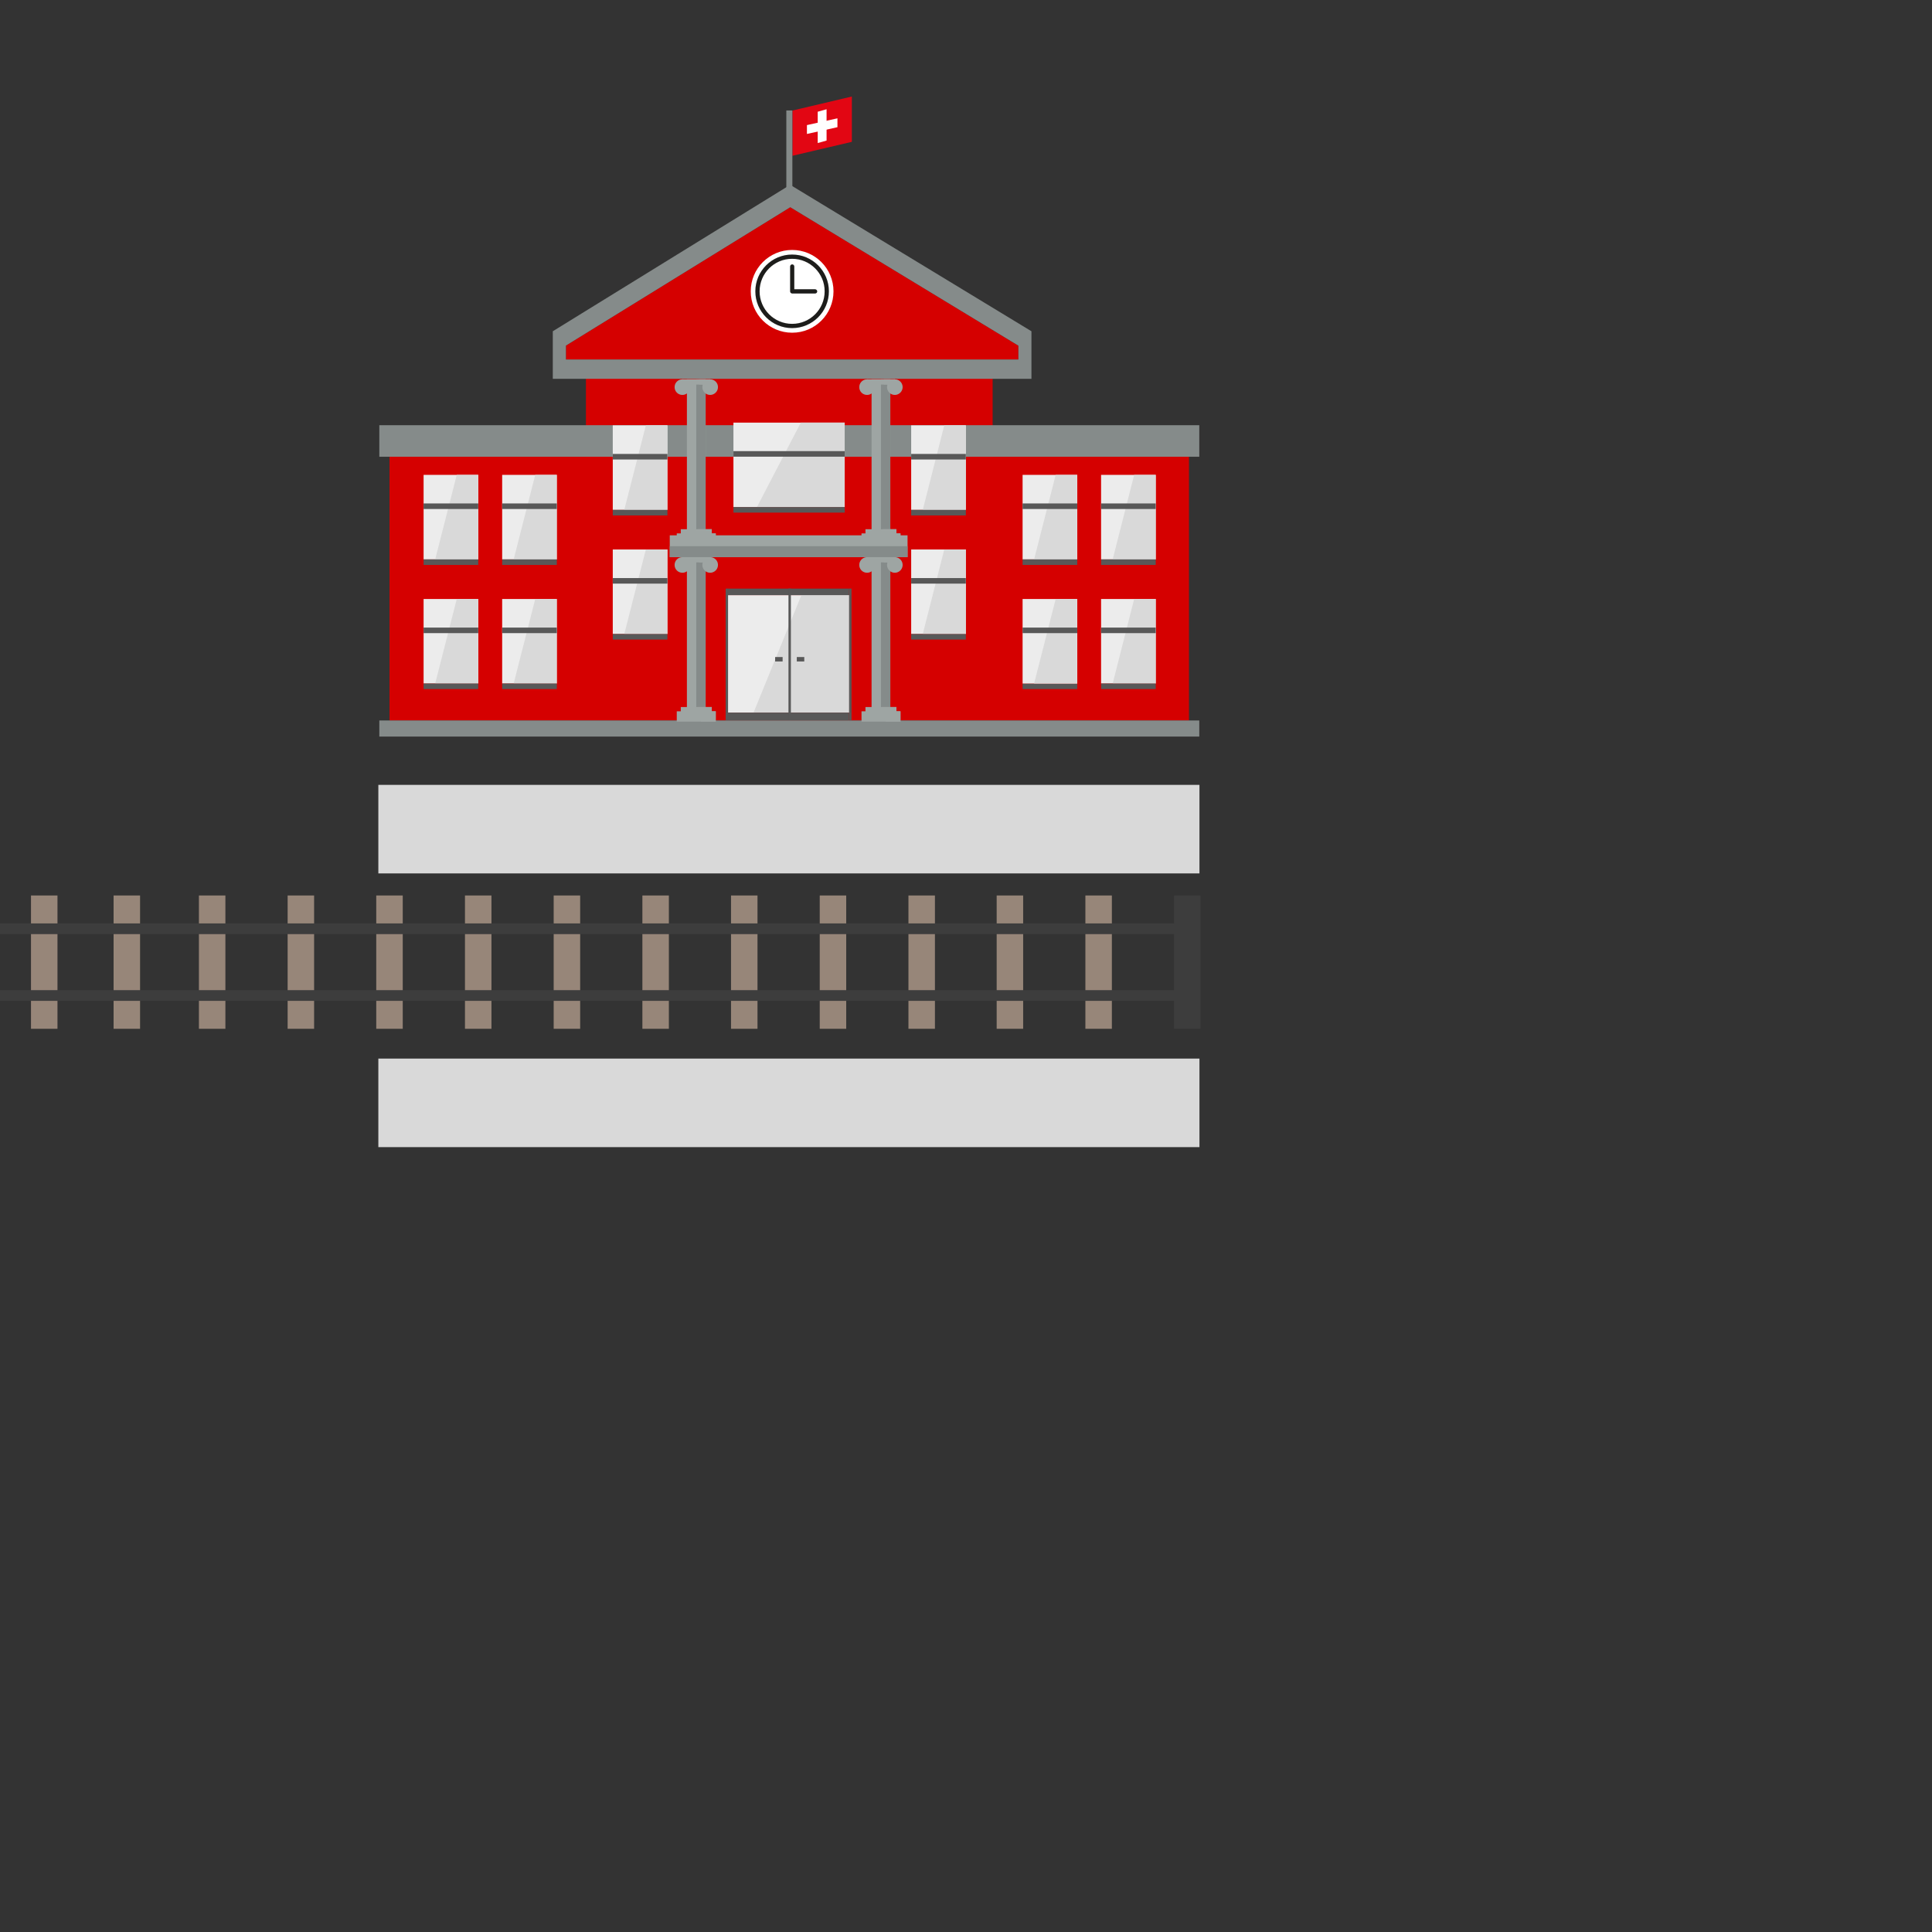 <?xml version="1.0" encoding="utf-8"?>
<!-- Generator: Adobe Illustrator 23.0.3, SVG Export Plug-In . SVG Version: 6.00 Build 0)  -->
<svg version="1.1" id="Ebene_1" xmlns="http://www.w3.org/2000/svg" xmlns:xlink="http://www.w3.org/1999/xlink" x="0px" y="0px"
	 viewBox="0 0 240 240" style="enable-background:new 0 0 240 240;" xml:space="preserve">
<rect x="0" y="0" width="240" height="240" fill="#333333" stroke="none"/>
<style type="text/css">
	.st0{display:none;}
	.st1{display:inline;fill:none;}
	.st2{fill:#D50000;}
	.st3{fill:none;}
	.st4{fill:#858B8A;}
	.st5{fill:#E20613;}
	.st6{fill:#ECECEC;}
	.st7{fill:#D9D9D9;}
	.st8{fill:#585858;}
	.st9{fill:#FFFFFF;}
	.st10{fill:#1D1D1B;}
	.st11{fill:#9EA5A3;}
	.st12{fill:#978679;}
	.st13{fill:#3D3D3D;}
</style>
<g class="st0">
	<rect class="st1" width="240" height="240"/>
</g>
<g>
	<g>
		<polygon class="st2" points="123.31,56.74 123.31,50.78 123.31,45.54 87.08,45.54 72.79,45.54 72.79,56.74 48.39,56.74 
			48.39,89.5 72.79,89.5 87.08,89.5 98.25,89.5 123.31,89.5 147.7,89.5 147.7,56.74 		"/>
		<polygon class="st2" points="126.51,42.94 98.17,25.74 70.3,42.93 70.3,44.66 126.51,44.66 		"/>
	</g>
	<g>
		<polygon class="st3" points="70.3,42.93 70.3,44.66 126.51,44.66 126.51,42.94 98.17,25.74 		"/>
		<path class="st4" d="M98.16,22.96L68.67,41.15v5.91h59.46v-5.91L98.16,22.96z M126.51,44.66H70.3v-1.73l27.87-17.19l28.34,17.2
			V44.66z"/>
	</g>
	<polygon class="st5" points="98.44,19.35 105.82,17.62 105.82,11.99 98.44,13.73 	"/>
	<rect x="97.68" y="13.72" class="st4" width="0.75" height="11.5"/>
	<rect x="47.12" y="52.82" class="st4" width="101.86" height="3.92"/>
	<rect x="47.12" y="89.5" class="st4" width="101.86" height="2"/>
	<g>
		<rect x="91.11" y="52.5" class="st6" width="13.82" height="10.5"/>
		<polygon class="st7" points="104.93,62.99 94.03,62.99 99.48,52.5 104.93,52.5 		"/>
		<rect x="91.11" y="62.99" class="st8" width="13.82" height="0.69"/>
	</g>
	<rect x="76.12" y="52.84" class="st6" width="6.79" height="10.5"/>
	<polygon class="st7" points="82.9,63.34 77.55,63.34 80.23,52.84 82.9,52.84 	"/>
	<rect x="76.12" y="63.34" class="st8" width="6.79" height="0.69"/>
	<rect x="113.19" y="52.84" class="st6" width="6.79" height="10.5"/>
	<polygon class="st7" points="119.98,63.34 114.63,63.34 117.3,52.84 119.98,52.84 	"/>
	<rect x="113.19" y="63.34" class="st8" width="6.79" height="0.69"/>
	<rect x="76.12" y="68.26" class="st6" width="6.79" height="10.5"/>
	<polygon class="st7" points="82.9,78.76 77.55,78.76 80.23,68.26 82.9,68.26 	"/>
	<rect x="76.12" y="78.76" class="st8" width="6.79" height="0.69"/>
	<rect x="113.19" y="68.26" class="st6" width="6.79" height="10.5"/>
	<polygon class="st7" points="119.98,78.76 114.63,78.76 117.3,68.26 119.98,68.26 	"/>
	<rect x="113.19" y="78.76" class="st8" width="6.79" height="0.69"/>
	<g>
		<g>
			<rect x="90.42" y="73.93" class="st6" width="15.06" height="14.59"/>
			<polygon class="st7" points="105.48,88.52 93.61,88.52 99.55,73.93 105.48,73.93 			"/>
		</g>
		<rect x="90.42" y="88.52" class="st8" width="15.06" height="0.95"/>
		<rect x="90.42" y="73.12" class="st8" width="15.06" height="0.81"/>
		
			<rect x="97.45" y="81.15" transform="matrix(-1.836970e-16 1 -1 -1.836970e-16 186.926 -24.334)" class="st8" width="16.35" height="0.3"/>
		
			<rect x="82.12" y="81.15" transform="matrix(-1.836970e-16 1 -1 -1.836970e-16 171.593 -9.001)" class="st8" width="16.35" height="0.3"/>
		
			<rect x="89.92" y="81.15" transform="matrix(-1.836970e-16 1 -1 -1.836970e-16 179.397 -16.804)" class="st8" width="16.35" height="0.3"/>
		<g>
			<rect x="96.29" y="81.62" class="st8" width="0.93" height="0.55"/>
			<rect x="98.98" y="81.62" class="st8" width="0.93" height="0.55"/>
		</g>
	</g>
	<rect x="127.03" y="84.91" class="st8" width="6.79" height="0.69"/>
	<rect x="62.38" y="58.99" class="st6" width="6.79" height="10.5"/>
	<polygon class="st7" points="69.16,69.49 63.81,69.49 66.49,58.99 69.16,58.99 	"/>
	<rect x="62.38" y="69.49" class="st8" width="6.79" height="0.69"/>
	<rect x="62.38" y="74.41" class="st6" width="6.79" height="10.5"/>
	<polygon class="st7" points="69.16,84.91 63.81,84.91 66.49,74.41 69.16,74.41 	"/>
	<rect x="62.38" y="84.91" class="st8" width="6.79" height="0.69"/>
	<rect x="52.62" y="58.99" class="st6" width="6.79" height="10.5"/>
	<polygon class="st7" points="59.41,69.49 54.06,69.49 56.74,58.99 59.41,58.99 	"/>
	<rect x="52.62" y="69.49" class="st8" width="6.79" height="0.69"/>
	<rect x="52.62" y="74.41" class="st6" width="6.79" height="10.5"/>
	<polygon class="st7" points="59.41,84.91 54.06,84.91 56.74,74.41 59.41,74.41 	"/>
	<rect x="52.62" y="84.91" class="st8" width="6.79" height="0.69"/>
	<rect x="136.78" y="58.99" class="st6" width="6.79" height="10.5"/>
	<polygon class="st7" points="143.57,69.49 138.22,69.49 140.89,58.99 143.57,58.99 	"/>
	<rect x="136.78" y="69.49" class="st8" width="6.79" height="0.69"/>
	<rect x="136.78" y="74.41" class="st6" width="6.79" height="10.5"/>
	<polygon class="st7" points="143.57,84.91 138.22,84.91 140.89,74.41 143.57,74.41 	"/>
	<rect x="136.78" y="84.91" class="st8" width="6.79" height="0.69"/>
	<rect x="127.03" y="58.99" class="st6" width="6.79" height="10.5"/>
	<polygon class="st7" points="133.81,69.49 128.46,69.49 131.14,58.99 133.81,58.99 	"/>
	<rect x="127.03" y="74.41" class="st6" width="6.79" height="10.5"/>
	<polygon class="st7" points="133.81,84.91 128.46,84.91 131.14,74.41 133.81,74.41 	"/>
	<rect x="127.03" y="69.49" class="st8" width="6.79" height="0.69"/>
	<g>
		<rect x="91.11" y="56.04" class="st8" width="13.82" height="0.69"/>
	</g>
	<rect x="76.12" y="56.39" class="st8" width="6.79" height="0.69"/>
	<rect x="113.19" y="56.39" class="st8" width="6.79" height="0.69"/>
	<rect x="76.12" y="71.81" class="st8" width="6.79" height="0.69"/>
	<rect x="113.19" y="71.81" class="st8" width="6.79" height="0.69"/>
	<rect x="127.03" y="77.96" class="st8" width="6.79" height="0.69"/>
	<rect x="62.38" y="62.54" class="st8" width="6.79" height="0.69"/>
	<rect x="62.38" y="77.96" class="st8" width="6.79" height="0.69"/>
	<rect x="52.62" y="62.54" class="st8" width="6.79" height="0.69"/>
	<rect x="52.62" y="77.96" class="st8" width="6.79" height="0.69"/>
	<rect x="136.78" y="62.54" class="st8" width="6.79" height="0.69"/>
	<rect x="136.78" y="77.96" class="st8" width="6.79" height="0.69"/>
	<rect x="127.03" y="62.54" class="st8" width="6.79" height="0.69"/>
	<g>
		<path class="st9" d="M103.54,36.19c0-2.84-2.3-5.14-5.14-5.14c-2.84,0-5.14,2.3-5.14,5.14c0,2.84,2.3,5.14,5.14,5.14
			C101.24,41.34,103.54,39.03,103.54,36.19z"/>
		<g>
			<path class="st10" d="M98.4,40.76c-2.52,0-4.57-2.05-4.57-4.57c0-2.52,2.05-4.57,4.57-4.57c2.52,0,4.57,2.05,4.57,4.57
				C102.97,38.71,100.92,40.76,98.4,40.76z M98.4,32.15c-2.23,0-4.04,1.81-4.04,4.04c0,2.23,1.81,4.04,4.04,4.04
				c2.23,0,4.04-1.81,4.04-4.04C102.45,33.97,100.63,32.15,98.4,32.15z"/>
		</g>
		<path class="st10" d="M101.25,35.93h-2.58V33.1c0-0.14-0.12-0.26-0.26-0.26c-0.14,0-0.26,0.12-0.26,0.26v3.1
			c0,0.14,0.12,0.26,0.26,0.26h2.85c0.14,0,0.26-0.12,0.26-0.26S101.39,35.93,101.25,35.93z"/>
	</g>
	<g>
		<g>
			<g>
				<g>
					<rect x="108.27" y="69.21" class="st11" width="2.33" height="19.15"/>
				</g>
				<g>
					<rect x="109.43" y="69.21" class="st4" width="1.16" height="19.15"/>
				</g>
				<rect x="107.02" y="88.36" class="st11" width="4.84" height="1.28"/>
				<g>
					<rect x="110.02" y="88.36" class="st11" width="1.84" height="1.28"/>
				</g>
				<rect x="107.51" y="87.83" class="st11" width="3.85" height="0.79"/>
				<g>
					<rect x="109.6" y="87.83" class="st11" width="1.76" height="0.79"/>
				</g>
				<path class="st11" d="M108.68,70.18c0-0.54-0.43-0.97-0.97-0.97s-0.97,0.43-0.97,0.97c0,0.54,0.43,0.97,0.97,0.97
					S108.68,70.72,108.68,70.18z"/>
				<rect x="107.71" y="69.21" class="st11" width="3.45" height="0.65"/>
				<g>
					<rect x="109.79" y="69.21" class="st11" width="1.37" height="0.65"/>
				</g>
				<g>
					<path class="st11" d="M112.13,70.18c0-0.54-0.43-0.97-0.97-0.97c-0.54,0-0.97,0.43-0.97,0.97c0,0.54,0.43,0.97,0.97,0.97
						C111.69,71.15,112.13,70.72,112.13,70.18z"/>
				</g>
			</g>
		</g>
		<g>
			<g>
				<g>
					<rect x="85.33" y="69.21" class="st11" width="2.33" height="19.15"/>
				</g>
				<g>
					<rect x="86.49" y="69.21" class="st4" width="1.16" height="19.15"/>
				</g>
				<rect x="84.07" y="88.36" class="st11" width="4.84" height="1.28"/>
				<g>
					<rect x="87.08" y="88.36" class="st11" width="1.84" height="1.28"/>
				</g>
				<rect x="84.57" y="87.83" class="st11" width="3.85" height="0.79"/>
				<g>
					<rect x="86.66" y="87.83" class="st11" width="1.76" height="0.79"/>
				</g>
				<path class="st11" d="M85.74,70.18c0-0.54-0.43-0.97-0.97-0.97c-0.54,0-0.97,0.43-0.97,0.97c0,0.54,0.43,0.97,0.97,0.97
					C85.3,71.15,85.74,70.72,85.74,70.18z"/>
				<rect x="84.77" y="69.21" class="st11" width="3.45" height="0.65"/>
				<g>
					<rect x="86.84" y="69.21" class="st11" width="1.37" height="0.65"/>
				</g>
				<g>
					<path class="st11" d="M89.19,70.18c0-0.54-0.43-0.97-0.97-0.97c-0.54,0-0.97,0.43-0.97,0.97c0,0.54,0.43,0.97,0.97,0.97
						C88.75,71.15,89.19,70.72,89.19,70.18z"/>
				</g>
			</g>
		</g>
	</g>
	<g>
		<g>
			<g>
				<g>
					<rect x="108.27" y="47.12" class="st11" width="2.33" height="19.15"/>
				</g>
				<g>
					<rect x="109.43" y="47.12" class="st4" width="1.16" height="19.15"/>
				</g>
				<rect x="107.02" y="66.26" class="st11" width="4.84" height="1.28"/>
				<g>
					<rect x="110.02" y="66.26" class="st11" width="1.84" height="1.28"/>
				</g>
				<rect x="107.51" y="65.74" class="st11" width="3.85" height="0.79"/>
				<g>
					<rect x="109.6" y="65.74" class="st11" width="1.76" height="0.79"/>
				</g>
				<path class="st11" d="M108.68,48.09c0-0.54-0.43-0.97-0.97-0.97s-0.97,0.43-0.97,0.97c0,0.54,0.43,0.97,0.97,0.97
					S108.68,48.62,108.68,48.09z"/>
				<rect x="107.71" y="47.12" class="st11" width="3.45" height="0.65"/>
				<g>
					<rect x="109.79" y="47.12" class="st11" width="1.37" height="0.65"/>
				</g>
				<g>
					<path class="st11" d="M112.13,48.09c0-0.54-0.43-0.97-0.97-0.97c-0.54,0-0.97,0.43-0.97,0.97c0,0.54,0.43,0.97,0.97,0.97
						C111.69,49.06,112.13,48.62,112.13,48.09z"/>
				</g>
			</g>
		</g>
		<g>
			<g>
				<g>
					<rect x="85.33" y="47.12" class="st11" width="2.33" height="19.15"/>
				</g>
				<g>
					<rect x="86.49" y="47.12" class="st4" width="1.16" height="19.15"/>
				</g>
				<rect x="84.07" y="66.26" class="st11" width="4.84" height="1.28"/>
				<g>
					<rect x="87.08" y="66.26" class="st11" width="1.84" height="1.28"/>
				</g>
				<rect x="84.57" y="65.74" class="st11" width="3.85" height="0.79"/>
				<g>
					<rect x="86.66" y="65.74" class="st11" width="1.76" height="0.79"/>
				</g>
				<path class="st11" d="M85.74,48.09c0-0.54-0.43-0.97-0.97-0.97c-0.54,0-0.97,0.43-0.97,0.97c0,0.54,0.43,0.97,0.97,0.97
					C85.3,49.06,85.74,48.62,85.74,48.09z"/>
				<rect x="84.77" y="47.12" class="st11" width="3.45" height="0.65"/>
				<g>
					<rect x="86.84" y="47.12" class="st11" width="1.37" height="0.65"/>
				</g>
				<g>
					<path class="st11" d="M89.19,48.09c0-0.54-0.43-0.97-0.97-0.97c-0.54,0-0.97,0.43-0.97,0.97c0,0.54,0.43,0.97,0.97,0.97
						C88.75,49.06,89.19,48.62,89.19,48.09z"/>
				</g>
			</g>
		</g>
	</g>
	<rect x="83.2" y="66.5" class="st11" width="29.54" height="2.71"/>
	<rect x="83.2" y="67.85" class="st4" width="29.54" height="1.36"/>
	<polygon class="st9" points="101.58,17.77 102.68,17.46 102.68,13.57 101.58,13.88 	"/>
	<polygon class="st9" points="100.24,15.54 100.24,16.64 104.03,15.8 104.03,14.7 	"/>
</g>
<g>
	<g>
		<rect x="112.85" y="111.24" class="st12" width="3.29" height="16.56"/>
		<rect x="101.83" y="111.24" class="st12" width="3.29" height="16.56"/>
		<rect x="90.81" y="111.24" class="st12" width="3.29" height="16.56"/>
		<rect x="79.8" y="111.24" class="st12" width="3.29" height="16.56"/>
		<rect x="145.85" y="111.24" class="st13" width="3.29" height="16.56"/>
		<rect x="134.83" y="111.24" class="st12" width="3.29" height="16.56"/>
		<rect x="123.81" y="111.24" class="st12" width="3.29" height="16.56"/>
		<rect x="68.78" y="111.24" class="st12" width="3.29" height="16.56"/>
		<rect x="57.76" y="111.24" class="st12" width="3.29" height="16.56"/>
		<rect x="46.74" y="111.24" class="st12" width="3.29" height="16.56"/>
		<rect x="35.73" y="111.24" class="st12" width="3.29" height="16.56"/>
		<rect x="24.71" y="111.24" class="st12" width="3.29" height="16.56"/>
		<rect x="14.11" y="111.24" class="st12" width="3.29" height="16.56"/>
		<rect x="3.85" y="111.24" class="st12" width="3.29" height="16.56"/>
	</g>
	<g>
		<rect x="0" y="114.71" class="st13" width="148" height="1.33"/>
		<rect x="0" y="123" class="st13" width="148" height="1.33"/>
	</g>
</g>
<rect x="47" y="131.5" transform="matrix(-1 -1.224647e-16 1.224647e-16 -1 196 274)" class="st7" width="102" height="11"/>
<rect x="47" y="97.5" transform="matrix(-1 -3.564960e-14 3.564960e-14 -1 196 206)" class="st7" width="102" height="11"/>
</svg>
